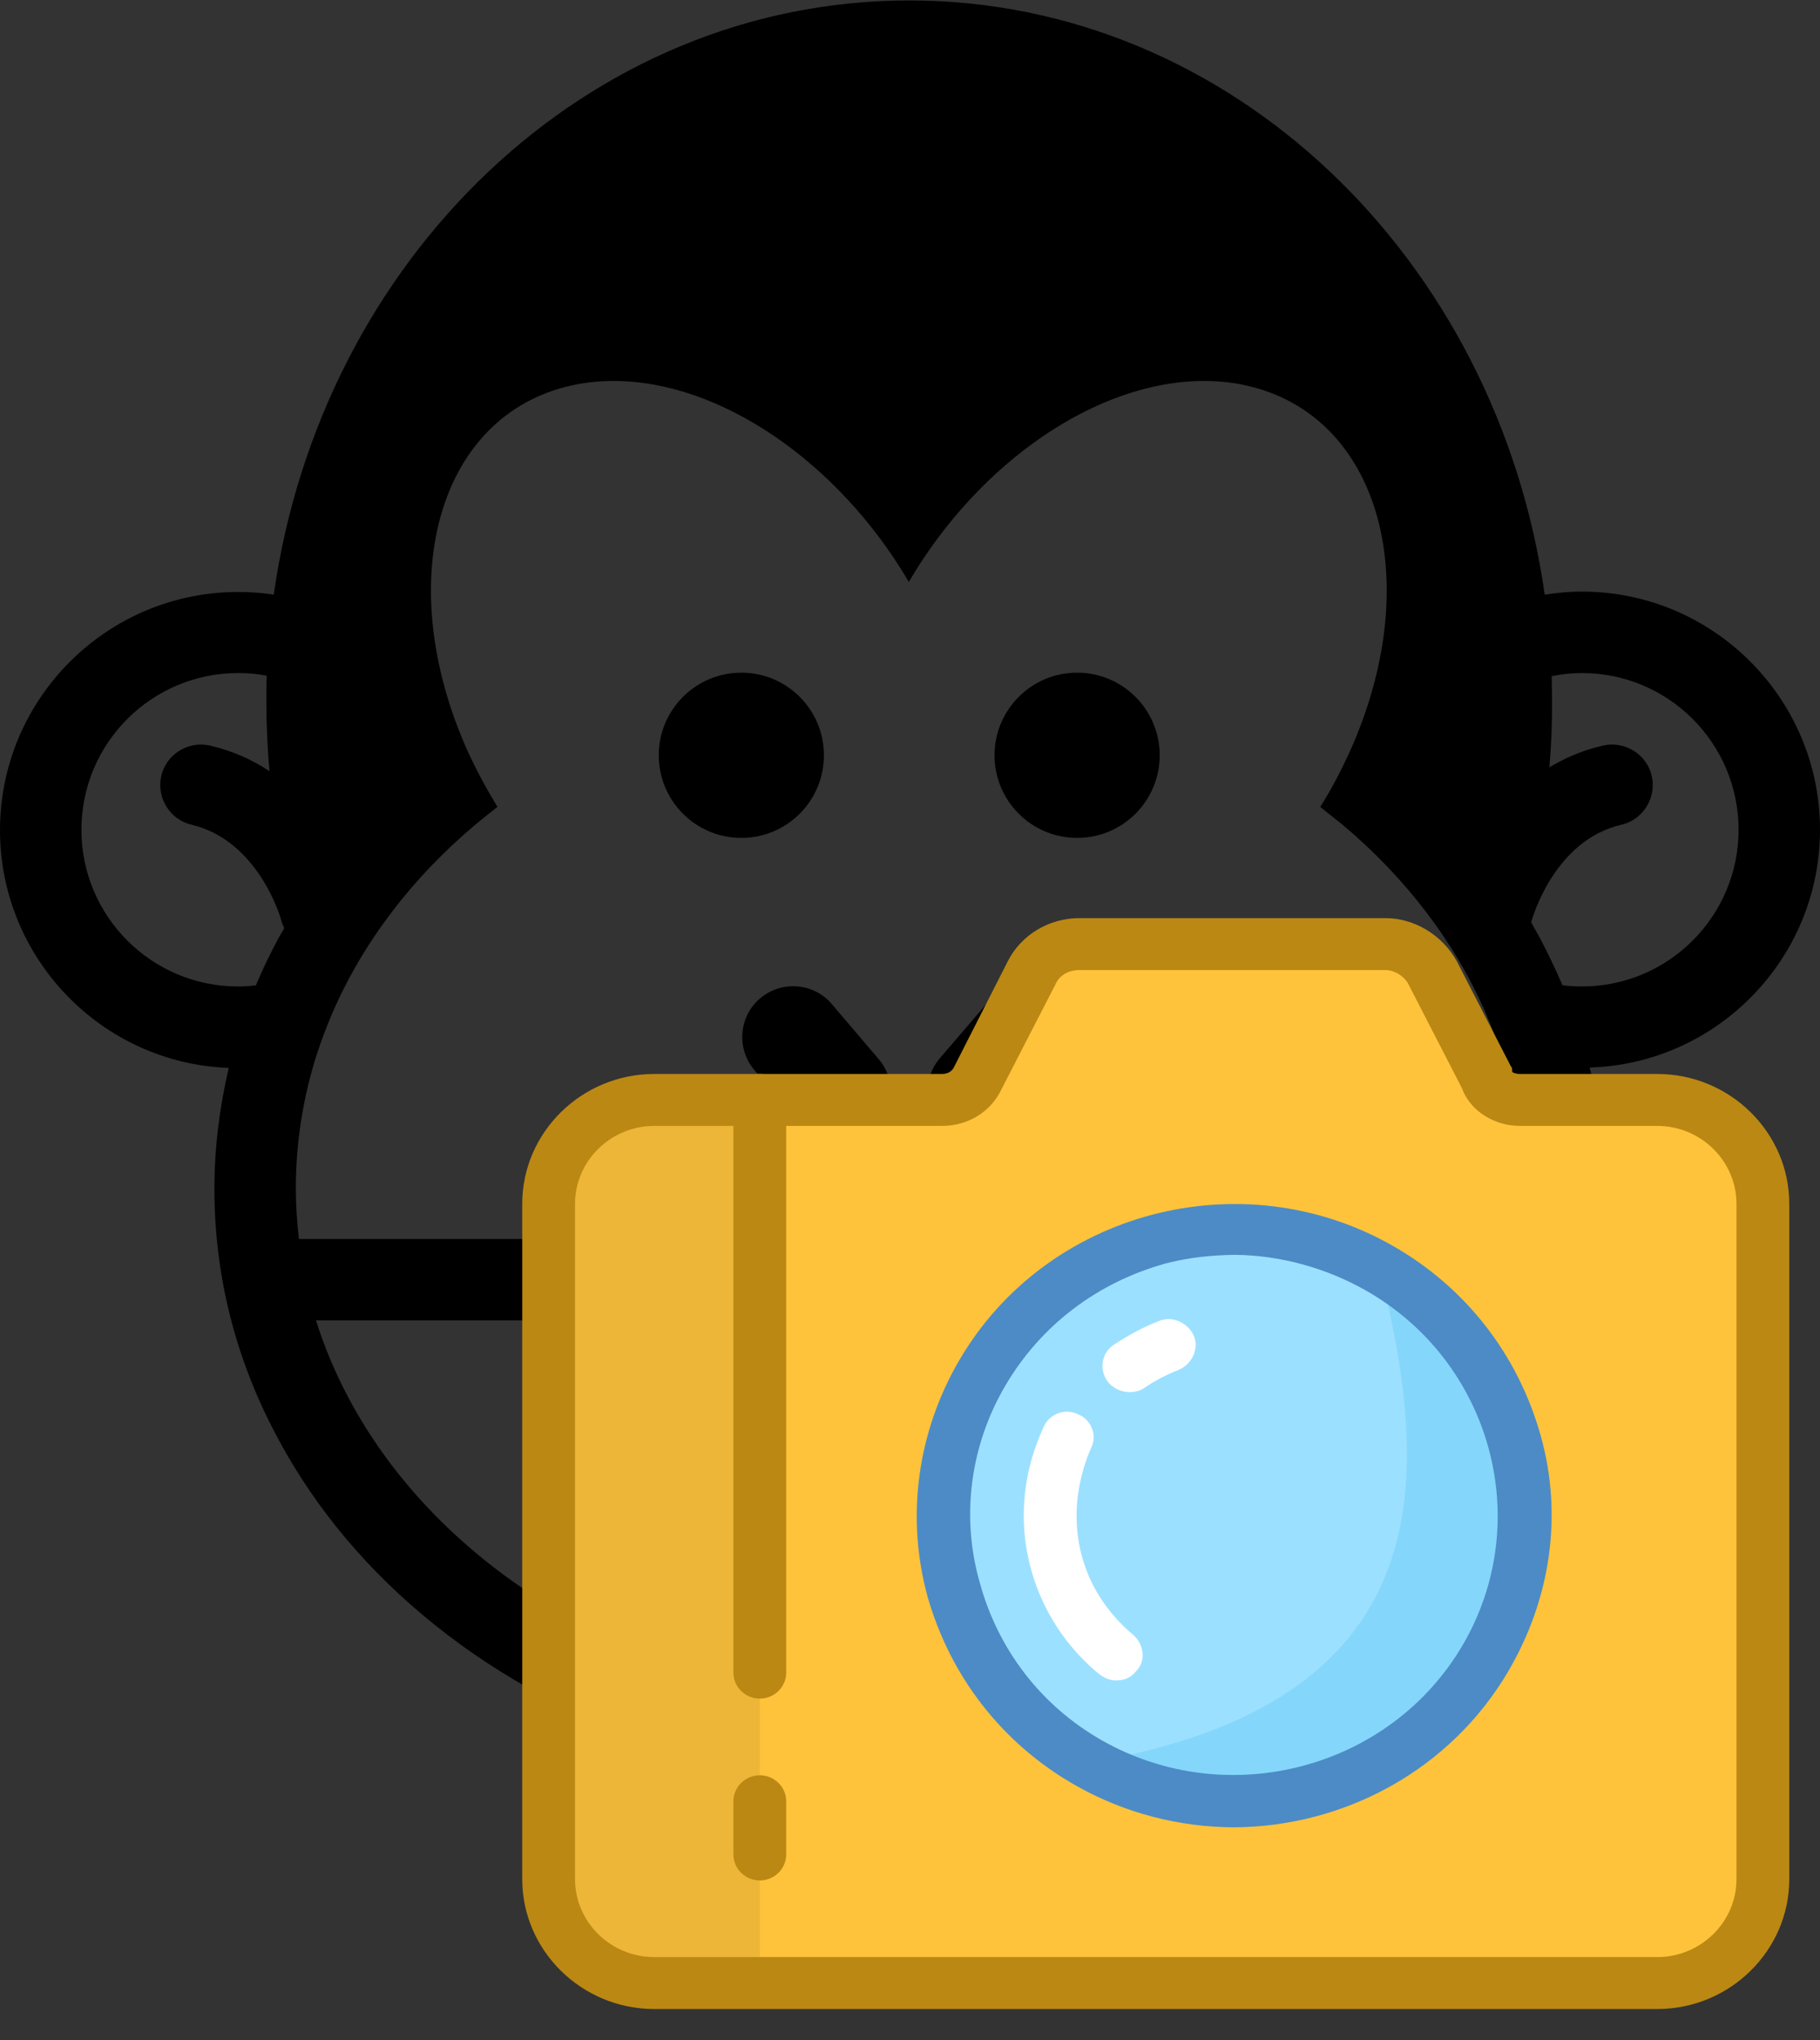 <?xml version="1.0" encoding="UTF-8" standalone="no"?>
<!-- Generator: Adobe Illustrator 16.0.0, SVG Export Plug-In . SVG Version: 6.00 Build 0)  -->

<svg
   xmlns:dc="http://purl.org/dc/elements/1.1/"
   xmlns:cc="http://creativecommons.org/ns#"
   xmlns:rdf="http://www.w3.org/1999/02/22-rdf-syntax-ns#"
   xmlns:svg="http://www.w3.org/2000/svg"
   xmlns="http://www.w3.org/2000/svg"
   xmlns:sodipodi="http://sodipodi.sourceforge.net/DTD/sodipodi-0.dtd"
   xmlns:inkscape="http://www.inkscape.org/namespaces/inkscape"
   version="1.1"
   id="Capa_1"
   x="0px"
   y="0px"
   width="469.4"
   height="526"
   viewBox="0 0 469.4 526"
   xml:space="preserve"
   inkscape:version="0.91 r13725"
   sodipodi:docname="chimp8.svg"><rect x="0" y="0" width="469.4" height="526" fill="#333333" stroke="none"/><defs
     id="defs8671" /><sodipodi:namedview
     pagecolor="#ffffff"
     bordercolor="#666666"
     borderopacity="1"
     objecttolerance="10"
     gridtolerance="10"
     guidetolerance="10"
     inkscape:pageopacity="0"
     inkscape:pageshadow="2"
     inkscape:window-width="2560"
     inkscape:window-height="1404"
     id="namedview8669"
     showgrid="false"
     inkscape:zoom="2.011078"
     inkscape:cx="117.84725"
     inkscape:cy="295.83623"
     inkscape:window-x="0"
     inkscape:window-y="36"
     inkscape:window-maximized="1"
     inkscape:current-layer="Capa_1"
     fit-margin-top="0"
     fit-margin-left="0"
     fit-margin-right="0"
     fit-margin-bottom="8" /><g
     id="g8627"
     transform="translate(0,-4.536)"><path
       d="m 469.4,218.45 c 0,-33.8 -27.5,-61.4 -61.4,-61.4 -3.3,0 -6.5,0.3 -9.6,0.8 -12.3,-86.8 -81,-153.2 -163.9,-153.2 -82.9,0 -151.6,66.4 -163.9,153.2 -3,-0.5 -6.1,-0.7 -9.2,-0.7 -33.8,0 -61.4,27.5 -61.4,61.4 0,33 26.2,60.1 59,61.3 -2.4,10.2 -3.7,20.601 -3.7,31.2 0,21.199 4.9,41.8 14.7,61.1 9.3,18.4 22.4,34.8 39.1,48.8 33.6,28.2 78.2,43.801 125.3,43.801 47.1,0 91.8,-15.601 125.5,-43.9 16.7,-14 29.899,-30.4 39.1,-48.8 9.7,-19.301 14.7,-39.9 14.7,-61.1 0,-10.601 -1.2,-21 -3.7,-31.201 32.9,-1 59.4,-28.1 59.4,-61.3 z m -76.7,92.501 c 0,4.399 -0.3,8.699 -0.8,13 l -50.4,0 -214,0 -50.4,0 c -0.5,-4.301 -0.8,-8.601 -0.8,-13 0,-12 1.9,-23.601 5.4,-34.601 1.2,-3.601 2.5,-7.101 4,-10.601 8,-18.5 20.8,-35.1 37,-48.699 1.8,-1.5 3.7,-3 5.6,-4.5 -2.8,-4.6 -5.4,-9.4 -7.7,-14.4 -19.3,-43.1 -8.1,-85.1 25,-93.8 4.1,-1.1 8.4,-1.6 12.7,-1.6 27.3,0 57.8,20.7 76.1,51.8 18.3,-31.2 48.8,-51.8 76.1,-51.8 4.3,0 8.601,0.5 12.7,1.6 33.1,8.7 44.3,50.7 25,93.8 -2.3,5 -4.8,9.9 -7.7,14.4 2,1.6 4,3.2 6,4.8 16.101,13.6 28.7,30 36.7,48.399 1.5,3.4 2.8,6.9 3.9,10.5 3.7,11.101 5.6,22.702 5.6,34.702 z m -237.2,34 158.101,0 73.899,0 c -17.899,56.8 -79.6,98.699 -153,98.699 -73.4,0 -135.1,-41.899 -153,-98.699 l 74,0 0,0 z M 61.4,258.85 c -22.3,0 -40.4,-18.101 -40.4,-40.4 0,-22.3 18.1,-40.4 40.4,-40.4 2.5,0 5,0.2 7.4,0.7 -0.1,2.3 -0.1,4.6 -0.1,7 0,6 0.3,11.8 0.8,17.6 -4.3,-2.9 -9.4,-5.2 -15.3,-6.6 -5.6,-1.3 -11.3,2.2 -12.6,7.8 -1.3,5.6 2.2,11.3 7.8,12.6 17.3,4.1 23,24.1 23.1,24.5 0.2,0.801 0.5,1.5 0.8,2.2 -0.5,0.8 -0.9,1.601 -1.4,2.399 -2.2,4.101 -4.2,8.201 -5.9,12.301 -1.5,0.2 -3,0.3 -4.6,0.3 z m 346.6,0 c -1.7,0 -3.3,-0.101 -5,-0.3 -1.8,-4.1 -3.7,-8.2 -5.899,-12.301 -0.7,-1.299 -1.5,-2.6 -2.2,-4 0.1,-0.199 0.1,-0.399 0.2,-0.6 0.1,-0.199 5.699,-20.5 23.1,-24.5 5.6,-1.3 9.1,-7 7.8,-12.6 -1.3,-5.6 -7,-9.1 -12.6,-7.8 -5.2,1.2 -9.8,3.2 -13.8,5.6 0.5,-5.5 0.699,-11 0.699,-16.6 0,-2.3 -0.1,-4.6 -0.1,-6.9 2.5,-0.5 5.1,-0.8 7.8,-0.8 22.3,0 40.4,18.1 40.4,40.4 0,22.301 -18.1,40.401 -40.4,40.401 z"
       id="path8629"
       inkscape:connector-curvature="0" /><path
       d="m 214.5,263.35 c -4.7,-5.5 -13,-6.101 -18.5,-1.399 -5.5,4.699 -6.1,13 -1.4,18.5 l 12.1,14.1 c 2.6,3 6.3,4.6 10,4.6 3,0 6,-1 8.5,-3.1 5.5,-4.7 6.1,-13 1.4,-18.5 L 214.5,263.35 Z"
       id="path8631"
       inkscape:connector-curvature="0" /><path
       d="m 273,261.85 c -5.5,-4.7 -13.8,-4.101 -18.5,1.399 l -12.1,14.101 c -4.7,5.5 -4.1,13.8 1.4,18.5 2.5,2.101 5.5,3.101 8.5,3.101 3.699,0 7.399,-1.601 10,-4.601 l 12.1,-14.101 c 4.8,-5.399 4.1,-13.699 -1.4,-18.399 z"
       id="path8633"
       inkscape:connector-curvature="0" /><circle
       cx="191.2"
       cy="199.25"
       r="21.3"
       id="circle8635" /><circle
       cx="277.801"
       cy="199.25"
       r="21.3"
       id="circle8637" /></g><g
     id="g8639"
     transform="translate(0,-4.536)" /><g
     id="g8641"
     transform="translate(0,-4.536)" /><g
     id="g8643"
     transform="translate(0,-4.536)" /><g
     id="g8645"
     transform="translate(0,-4.536)" /><g
     id="g8647"
     transform="translate(0,-4.536)" /><g
     id="g8649"
     transform="translate(0,-4.536)" /><g
     id="g8651"
     transform="translate(0,-4.536)" /><g
     id="g8653"
     transform="translate(0,-4.536)" /><g
     id="g8655"
     transform="translate(0,-4.536)" /><g
     id="g8657"
     transform="translate(0,-4.536)" /><g
     id="g8659"
     transform="translate(0,-4.536)" /><g
     id="g8661"
     transform="translate(0,-4.536)" /><g
     id="g8663"
     transform="translate(0,-4.536)" /><g
     id="g8665"
     transform="translate(0,-4.536)" /><g
     id="g8667"
     transform="translate(0,-4.536)" /><g
     transform="matrix(0.851,0,0,0.837,150.01,235.023)"
     id="g9350"><path
       inkscape:connector-curvature="0"
       style="fill:#ffc33b"
       d="m 284.4,58 41.6,0 c 17.6,0 32,14.4 32,32 l 0,208 c 0,17.6 -14.4,32 -32,32 L 22,330 C 4.4,330 -10,315.6 -10,298 L -10,90 C -10,72.4 4.4,58 22,58 l 87.2,0 c 4.4,0 8.8,-2.4 10.8,-6.8 l 16.4,-32.4 c 2.8,-5.6 8.4,-8.8 14.4,-8.8 l 92.8,0 c 6,0 11.6,3.6 14.4,8.8 l 16.4,32.4 c 1.2,4.4 5.6,6.8 10,6.8 l 0,0 z"
       id="path9352" /><rect
       x="-2"
       y="66"
       style="fill:#eeb638"
       width="56"
       height="256"
       id="rect9354" /><path
       inkscape:connector-curvature="0"
       style="fill:#bb8813"
       d="M 326,338 22,338 C 0,338 -18,320 -18,298 L -18,90 C -18,68 0,50 22,50 l 87.2,0 c 1.2,0 2.8,-0.4 3.6,-2 L 129.2,15.2 C 133.2,7.2 141.6,2 150.8,2 l 92.8,0 c 8.8,0 17.2,5.2 21.6,13.2 l 16.4,32.4 c 0.4,0.4 0.4,0.8 0.4,1.6 0,0.4 1.2,0.8 2.4,0.8 l 41.6,0 c 22,0 40,18 40,40 l 0,208 c 0,22 -18,40 -40,40 z M 22,66 C 8.8,66 -2,76.8 -2,90 l 0,208 c 0,13.2 10.8,24 24,24 l 304,0 c 13.2,0 24,-10.8 24,-24 L 350,90 C 350,76.8 339.2,66 326,66 l -41.6,0 c -8,0 -15.2,-4.8 -17.6,-11.6 l -16,-31.6 C 249.6,20 246.4,18 243.6,18 l -92.8,0 c -3.2,0 -6,1.6 -7.2,4.4 l -16.4,32.4 c -3.2,6.8 -10,11.2 -18,11.2 0,0 -87.2,0 -87.2,0 z"
       id="path9356" /><g
       id="g9358"><path
         inkscape:connector-curvature="0"
         style="fill:#bb8814"
         d="m 54,298.4 c -4.4,0 -8,-3.6 -8,-8 L 46,274 c 0,-4.4 3.6,-8 8,-8 4.4,0 8,3.6 8,8 l 0,16.4 c 0,4.4 -3.6,8 -8,8 z"
         id="path9360" /><path
         inkscape:connector-curvature="0"
         style="fill:#bb8814"
         d="m 54,242.4 c -4.4,0 -8,-3.6 -8,-8 L 46,58 c 0,-4.4 3.6,-8 8,-8 4.4,0 8,3.6 8,8 l 0,176.4 c 0,4.4 -3.6,8 -8,8 z"
         id="path9362" /></g><g
       transform="matrix(0.866,0.5,-0.5,0.866,43.947,13.947)"
       id="g9364"><circle
         r="87.998"
         transform="matrix(-0.866,0.5,-0.5,-0.866,445.413,24.836)"
         style="fill:#9ce0ff"
         cx="219.379"
         cy="72.092"
         id="ellipse9366" /><path
         inkscape:connector-curvature="0"
         style="fill:#85d6fb"
         d="m 219.173,-15.889 c 48.8,0 88,39.2 88,88 0,48.8 -39.2,88 -88,88 82,-68.4 48.8,-125.6 0,-176 z"
         id="path9368" /><path
         inkscape:connector-curvature="0"
         style="fill:#4c8bc6"
         d="m 267.173,155.311 c -14,8 -30.4,12.8 -48,12.8 -25.6,0 -49.6,-10 -68,-28 -18,-18 -28,-42.4 -28,-68 0,-52.8 43.2,-96 96,-96 25.6,0 49.6,10 68,28 18.4,18 28,42.4 28,68 0,35.2 -19.2,66.4 -48,83.2 z m -88,-152.8 c -6,3.6 -11.6,7.6 -16.8,12.8 -14.8,15.2 -23.2,35.2 -23.2,56.8 0,21.2 8.4,41.6 23.6,56.4 15.2,15.2 35.2,23.6 56.4,23.6 44,0 80,-36 80,-80 0,-44 -36,-80 -80,-80 -14,0 -28,3.6 -40,10.4 z"
         id="path9370" /></g><g
       id="g9372"><path
         inkscape:connector-curvature="0"
         style="fill:#ffffff"
         d="m 166,148 c -2.4,0 -5.2,-1.2 -6.8,-3.6 -2.4,-3.6 -1.6,-8.8 2.4,-11.2 3.6,-2.4 8.4,-5.2 13.6,-7.2 4,-1.6 8.8,0.8 10.4,4.8 1.6,4 -0.8,8.8 -4.8,10.4 -4,1.6 -7.6,3.6 -10.4,5.6 -1.2,0.8 -2.8,1.2 -4.4,1.2 z"
         id="path9374" /><path
         inkscape:connector-curvature="0"
         style="fill:#ffffff"
         d="m 162,236.8 c -2,0 -3.6,-0.8 -5.2,-2 -14.4,-12 -22.8,-30 -22.8,-48.8 0,-9.2 2,-18.4 6,-27.2 1.6,-4 6.4,-6 10.4,-4 4,1.6 6,6.4 4,10.4 -2.8,6.4 -4.4,14 -4.4,20.8 0,14.4 6,27.2 17.2,36.8 3.2,2.8 4,8 0.8,11.2 -1.6,2 -3.6,2.8 -6,2.8 z"
         id="path9376" /></g></g><g
     transform="matrix(0.851,0,0,0.837,134.69,216.604)"
     id="g9378" /><g
     transform="matrix(0.851,0,0,0.837,134.69,216.604)"
     id="g9380" /><g
     transform="matrix(0.851,0,0,0.837,134.69,216.604)"
     id="g9382" /><g
     transform="matrix(0.851,0,0,0.837,134.69,216.604)"
     id="g9384" /><g
     transform="matrix(0.851,0,0,0.837,134.69,216.604)"
     id="g9386" /><g
     transform="matrix(0.851,0,0,0.837,134.69,216.604)"
     id="g9388" /><g
     transform="matrix(0.851,0,0,0.837,134.69,216.604)"
     id="g9390" /><g
     transform="matrix(0.851,0,0,0.837,134.69,216.604)"
     id="g9392" /><g
     transform="matrix(0.851,0,0,0.837,134.69,216.604)"
     id="g9394" /><g
     transform="matrix(0.851,0,0,0.837,134.69,216.604)"
     id="g9396" /><g
     transform="matrix(0.851,0,0,0.837,134.69,216.604)"
     id="g9398" /><g
     transform="matrix(0.851,0,0,0.837,134.69,216.604)"
     id="g9400" /><g
     transform="matrix(0.851,0,0,0.837,134.69,216.604)"
     id="g9402" /><g
     transform="matrix(0.851,0,0,0.837,134.69,216.604)"
     id="g9404" /><g
     transform="matrix(0.851,0,0,0.837,134.69,216.604)"
     id="g9406" /></svg>